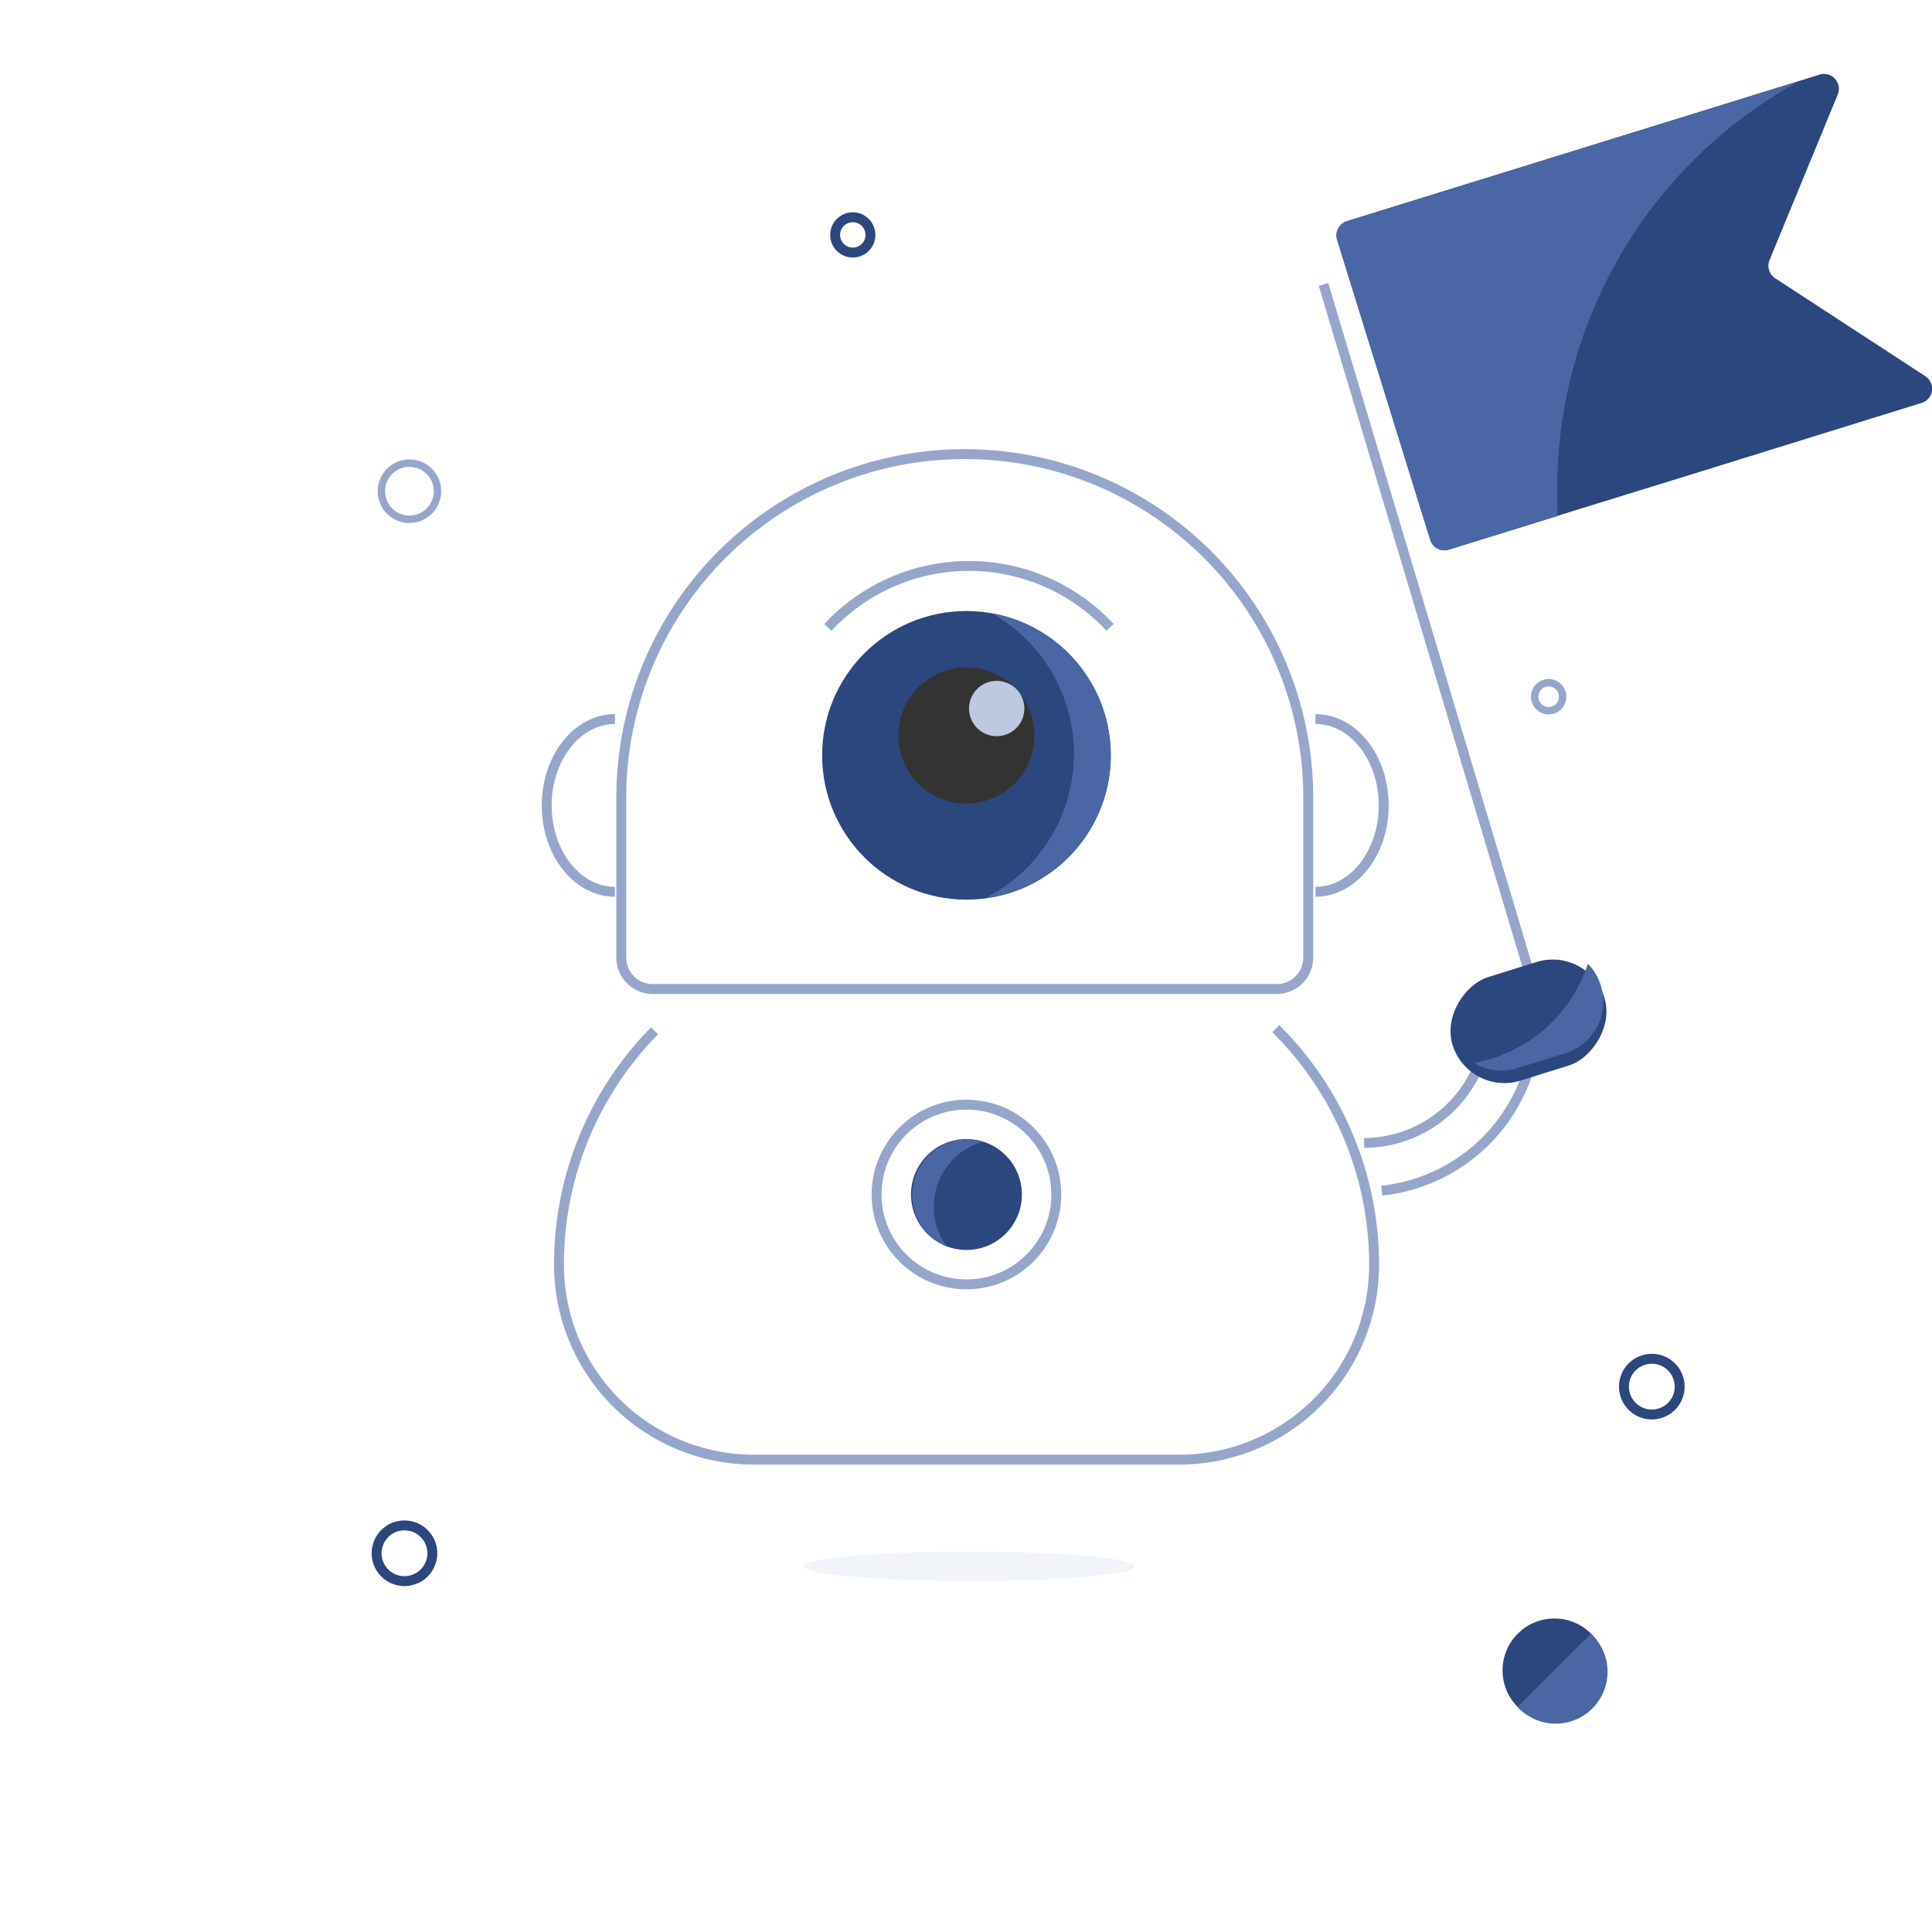 <svg xmlns="http://www.w3.org/2000/svg" xmlns:xlink="http://www.w3.org/1999/xlink" viewBox="0 0 194.79 194.46">
	<defs>
		<style>
.cls-1,.cls-12,.cls-13,.cls-15,.cls-16,.cls-2,.cls-4{
	fill:none;
}
.cls-1, .cls-4, .cls-13,.cls-2{
	stroke:#96a6cb;
}
.cls-1{
	opacity:0.5;
}
.cls-3,.cls-9{
	fill:#bdc9e0;
}
.cls-3{
	opacity:0.2;
}
.cls-6, .cls-6{
	fill: #4A66A4;
}
.cls-5, .cls-7, .cls-10, .cls-11, .cls-14{
	fill: #2C467E;
}
.cls-8{
	fill:#333;
}
.cls-12{
	stroke: #2C467E;
}
.cls-13{
	stroke-width:0.75px;
}

.cls-15, .cls-16{
	stroke: #2C467E;
}


svg{
	width: 300px;
	height: 300px;
	padding-bottom: 8px; 
}

.eleps-bg{
	transform-origin: center center;
	animation: eleps-rotate 260s linear 0s infinite;
}
.eleps{
	
	animation: eleps 2s ease 0s forwards;
}
@keyframes eleps{
	0%{
		transform: rotate(40deg) scale(.4)
	}
	50%{
		transform: rotate(20deg) scale(1.1)
	}
}
@keyframes eleps-rotate{
	0%{transform: rotate(360deg)}
}
.robot{
	transform-origin: center;
	animation: robot .6s ease 0s forwards, robot-flip 3s ease 0s infinite;
}
@keyframes robot{
	0%{
		opacity: 0;
	}
}
@keyframes robot-flip{
	50%{
		transform: rotateY(6deg) scale(0.999) translateY(2px);
	}
}

.flag{
	transform-origin: center;
	animation: flag 3s ease 0s infinite;
}
@keyframes flag{
	0%,100%{transform: rotate(-1deg);}
	50%{transform: rotate(2deg);}
}

.eye{
	transform-origin: center 40%;
	animation: eye 4s linear 0s infinite;
}
@keyframes eye{
	0%,20%{transform: rotateX(0deg)}
	10%{transform: rotateX(24deg)}
}

.eye-white{
	transform: translateX(0px) translateY(0px);
	animation: eye-white 10s ease 0s infinite;
}
@keyframes eye-white{
	0%,10%{transform: translateX(0px) translateY(0px);}
	30%,40%{transform: translateX(-4px) translateY(1px);}
	60%,70%{transform: translateX(-2px) translateY(4px);}
}

.shadow{
	transform-origin: center;
	animation: shadow 3s ease 0s infinite;
}
@keyframes shadow{
	50%{
		transform: scaleX(0.85);
		opacity: 0.16;
	}
}
.head{
	transform-origin: center;
	animation: head 3s ease 0s infinite;
}
@keyframes head{
	50%{
		transform: translateY(0.8px);
	}
}

</style>
	</defs>
	<title>welcome illustration</title>
	<g class="robot">
		<path class="cls-2" d="M128.63,103.55a33.5,33.5,0,0,1,9.91,23.83h0A19.64,19.64,0,0,1,118.9,147H76a19.64,19.64,0,0,1-19.64-19.64h0A33.49,33.49,0,0,1,66,103.76"/>
		<circle class="cls-4" cx="97.44" cy="120.27" r="9.06"/>
		<circle class="cls-5" cx="97.44" cy="120.27" r="5.59"/>
		<g class="head">
			<path class="cls-2" d="M97.27,45.62h0A34.62,34.62,0,0,1,131.9,80.24V96.38a3.17,3.17,0,0,1-3.17,3.17H65.81a3.17,3.17,0,0,1-3.17-3.17V80.24A34.62,34.62,0,0,1,97.27,45.62Z"/>
			<path class="cls-2" d="M62,72.33c-3.8,0-6.88,3.9-6.88,8.71s3.08,8.71,6.88,8.71"/>
			<path class="cls-2" d="M132.63,72.33c3.8,0,6.88,3.9,6.88,8.71s-3.08,8.71-6.88,8.71"/>
			<g class="eye">
				<circle class="cls-7" cx="97.44" cy="75.99" r="14.55"/>
				<circle class="cls-8" cx="97.44" cy="73.99" r="6.86" transform="translate(-5.04 140.84) rotate(-70.33)"/>
				<circle class="cls-9 eye-white" cx="100.49" cy="71.27" r="2.79" transform="translate(-0.45 141.89) rotate(-70.33)"/>
				<path class="cls-2" d="M111.92,63.09a19.43,19.43,0,0,0-28.45,0"/>
				<path class="cls-6" d="M100.05,61.69a16.29,16.29,0,0,1-.75,28.71,14.53,14.53,0,0,0,.75-28.71Z"/>
			</g>
		</g>
		<path class="cls-6" d="M95.44,125.48a6.8,6.8,0,0,1,3.68-10.54,5.59,5.59,0,0,0-3.68,10.54Z"/>
		<g class="flag">
			<path class="cls-2" d="M137.54,115.07A12.51,12.51,0,0,0,150,102.57h4.9a17.42,17.42,0,0,1-15.59,17.31"/>
			<line class="cls-2" x1="154.57" y1="99.19" x2="133.44" y2="28.51"/>
			<path class="cls-10" d="M158.36,51.43l-12.27,3.81a1.5,1.5,0,0,1-1.88-1L134.82,24a1.5,1.5,0,0,1,1-1.88L183.46,7.36a1.5,1.5,0,0,1,1.83,2l-6.88,16.7a1.5,1.5,0,0,0,.57,1.83l15.13,9.87a1.5,1.5,0,0,1-.37,2.7l-23.18,7.2"/>
			<rect class="cls-11" x="148.37" y="93.64" width="10.87" height="15.94" rx="5.44" ry="5.44" transform="matrix(0.3, 0.96, -0.96, 0.3, 205.51, -75.33)"/>
			<path class="cls-6" d="M157,49.16A46.86,46.86,0,0,1,181.45,8L135.81,22.15a1.5,1.5,0,0,0-1,1.88l9.38,30.23a1.5,1.5,0,0,0,1.88,1l11-3.41C157,50.95,157,50.06,157,49.16Z"/>
			<path class="cls-6" d="M161.42,99.26A5.4,5.4,0,0,0,160.09,97a14.81,14.81,0,0,1-11.49,10,5.42,5.42,0,0,0,4.38.53l4.84-1.5A5.44,5.44,0,0,0,161.42,99.26Z"/>
		</g>
	</g>
	<ellipse class="cls-3 shadow" cx="97.69" cy="157.76" rx="16.7" ry="1.49"/>
	<g class="eleps-bg eleps">
		<circle class="cls-12" cx="166.54" cy="139.64" r="2.81"/>
		<circle class="cls-13" cx="41.28" cy="49.36" r="2.83"/>
		<circle class="cls-14" cx="156.72" cy="168.24" r="5.23" transform="translate(-73.06 160.1) rotate(-45)"/>
		<circle class="cls-15" cx="85.98" cy="23.52" r="1.78"/>
		<circle class="cls-13" cx="156.14" cy="70.08" r="1.41"/>
		<circle class="cls-16" cx="40.78" cy="156.44" r="2.81"/>
		<path class="cls-6" d="M160.42,164.54,153,171.93a5.23,5.23,0,1,0,7.39-7.39Z"/>
	</g>
</svg>